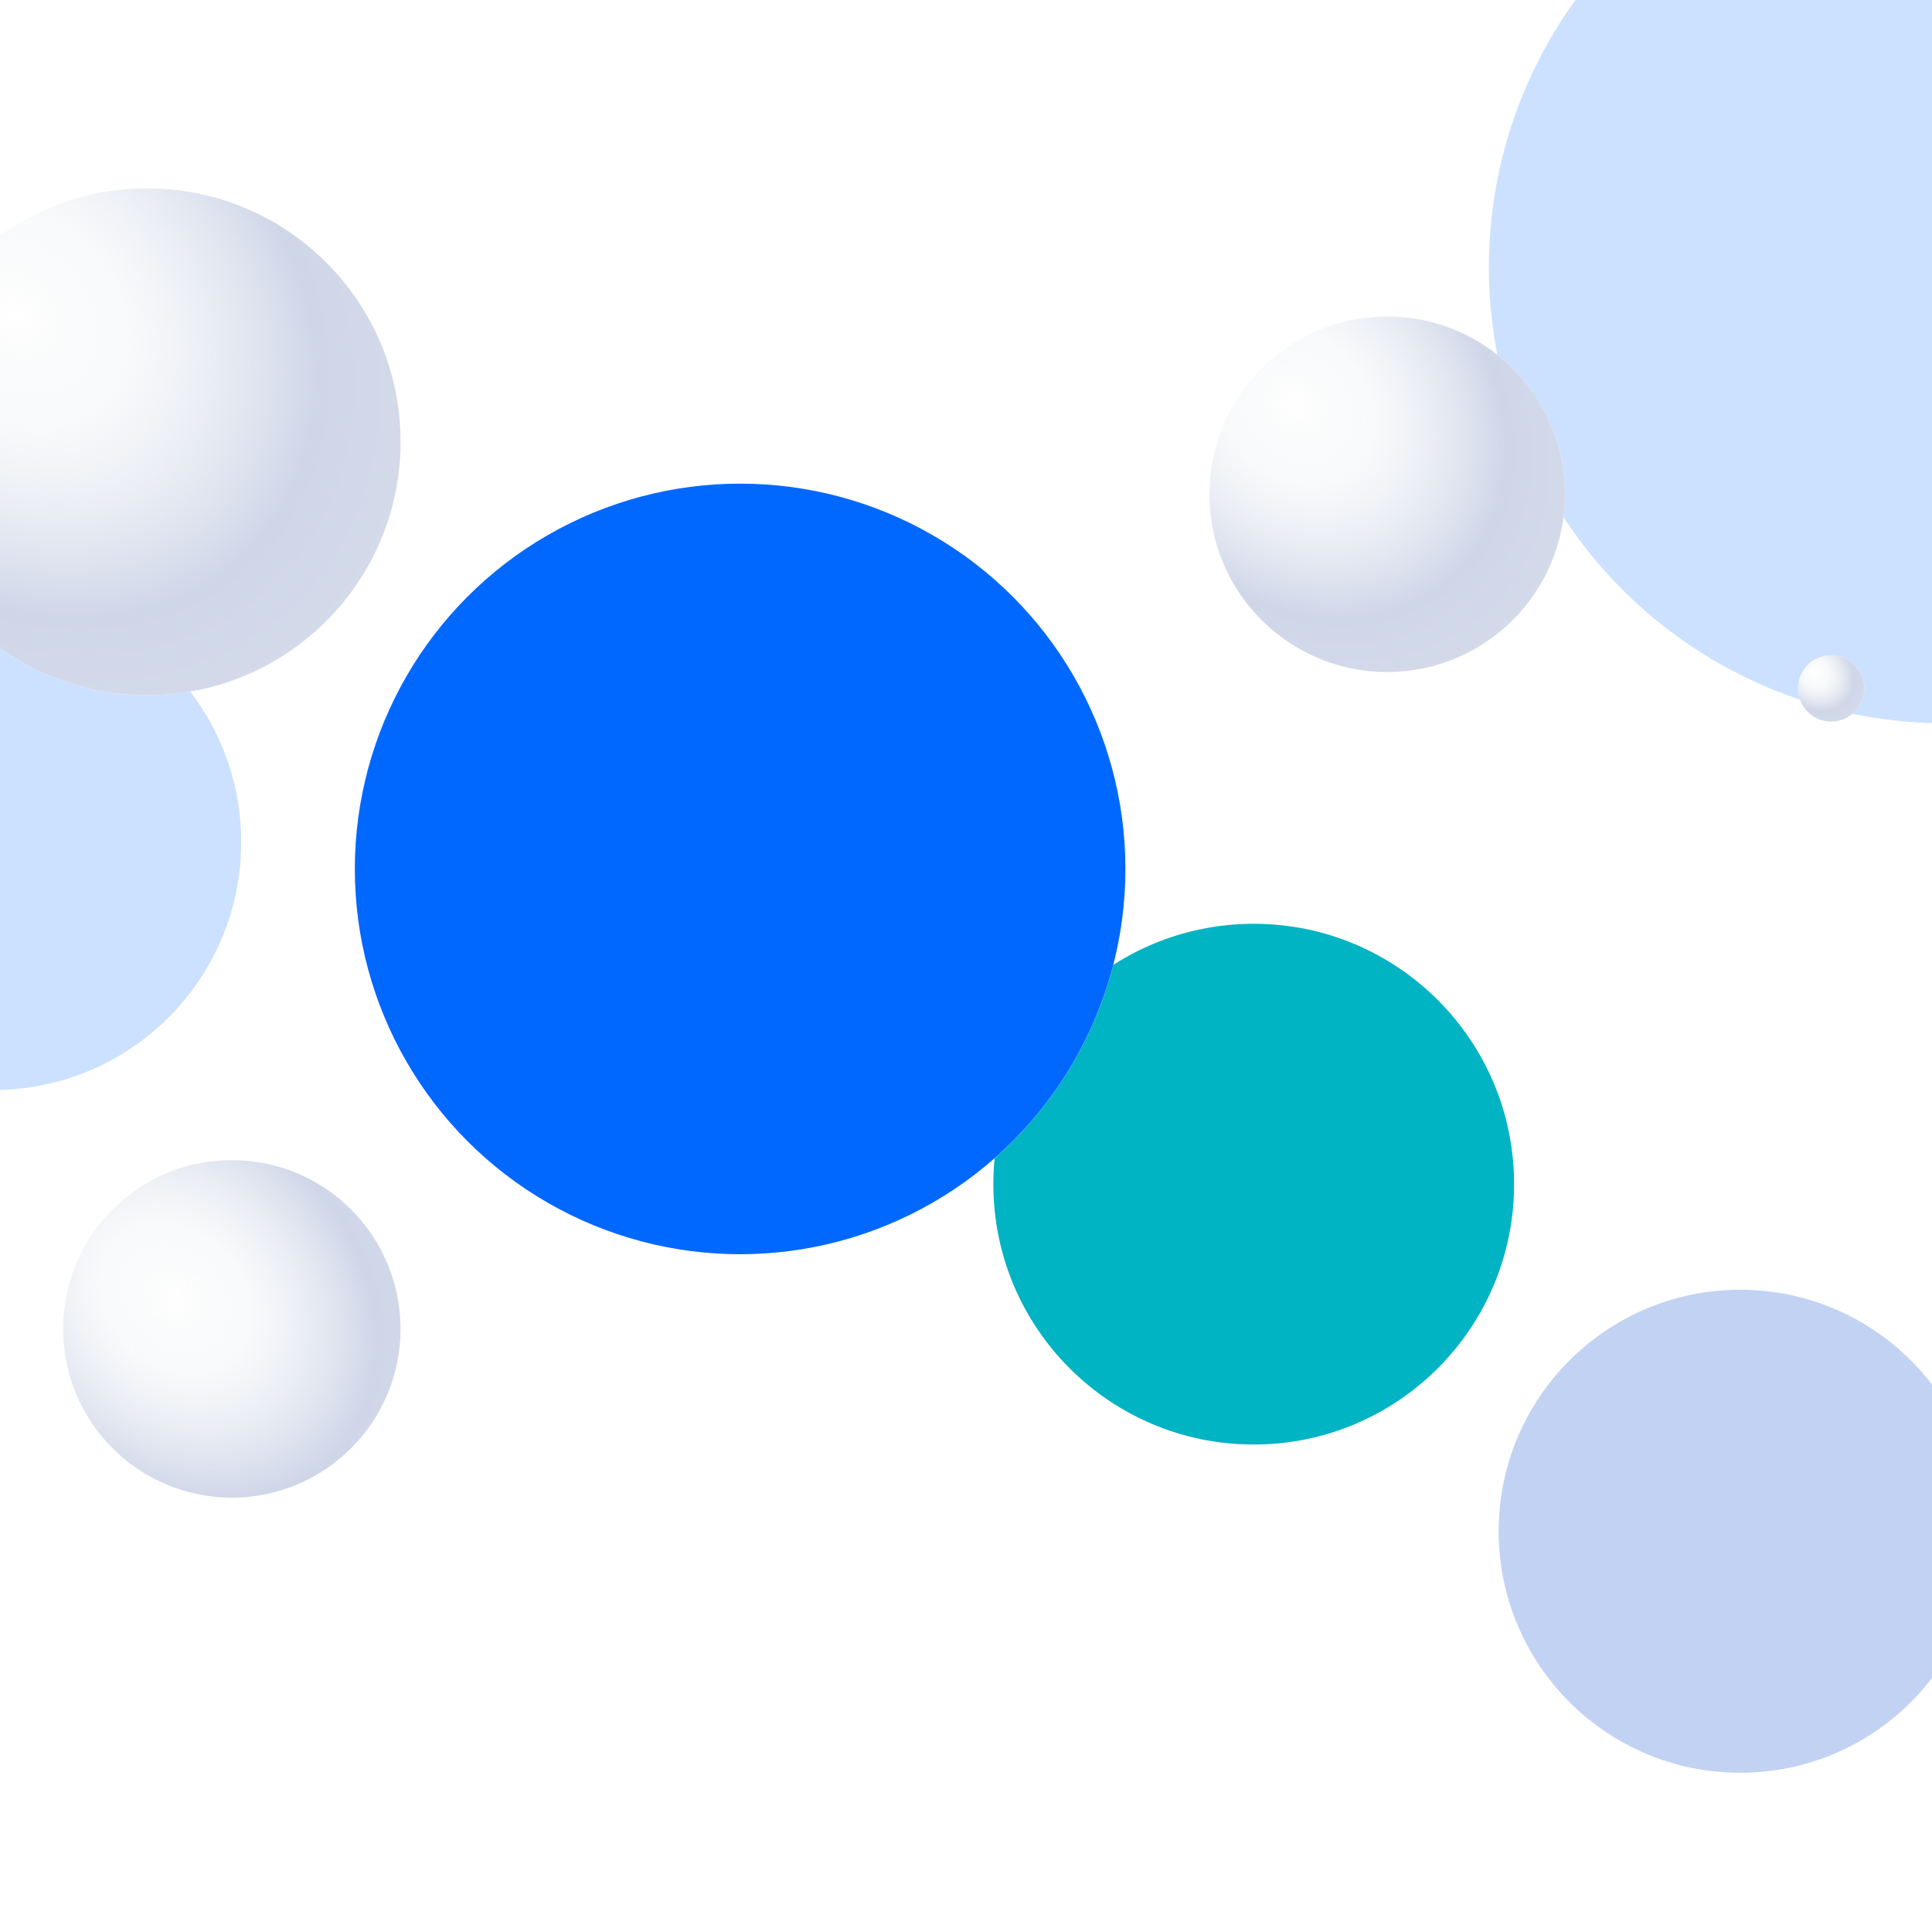 <?xml version="1.0" encoding="utf-8"?>
<svg viewBox="0 0 6000 6000" fill="none" xmlns="http://www.w3.org/2000/svg">
  <defs>
    <clipPath id="clip0_226_44">
      <rect width="6000" height="6000" fill="white"/>
    </clipPath>
    <filter id="filter0_f_226_44" x="-1334" y="-986" width="9190" height="7642" filterUnits="userSpaceOnUse" color-interpolation-filters="sRGB">
      <feGaussianBlur stdDeviation="200" result="effect1_foregroundBlur_226_44"/>
    </filter>
    <radialGradient id="paint0_radial_226_44" cx="0" cy="0" r="1" gradientUnits="userSpaceOnUse" gradientTransform="translate(5309.04 118.173) rotate(46.346) scale(3110.19 2512.9)">
      <stop stop-color="white"/>
      <stop offset="0.221" stop-color="#F3F5F7" stop-opacity="0.557"/>
      <stop offset="0.596" stop-color="#CFD6E8"/>
      <stop offset="1" stop-color="#D8DEEB"/>
    </radialGradient>
    <radialGradient id="paint1_radial_226_44" cx="0" cy="0" r="1" gradientUnits="userSpaceOnUse" gradientTransform="translate(-417.728 2228.67) rotate(46.346) scale(1690.18 1365.59)">
      <stop stop-color="white"/>
      <stop offset="0.221" stop-color="#F3F5F7" stop-opacity="0.557"/>
      <stop offset="0.596" stop-color="#CFD6E8"/>
      <stop offset="1" stop-color="#D8DEEB"/>
    </radialGradient>
    <filter id="filter1_f_226_44" x="752" y="1152" width="4300" height="3684" filterUnits="userSpaceOnUse" color-interpolation-filters="sRGB">
      <feGaussianBlur stdDeviation="175" result="effect1_foregroundBlur_226_44"/>
    </filter>
    <radialGradient id="paint2_radial_226_44" cx="0" cy="0" r="1" gradientUnits="userSpaceOnUse" gradientTransform="translate(3476.14 3271.06) rotate(46.346) scale(1775.84 1434.8)">
      <stop stop-color="white"/>
      <stop offset="0.221" stop-color="#F3F5F7" stop-opacity="0.557"/>
      <stop offset="0.596" stop-color="#CFD6E8"/>
      <stop offset="1" stop-color="#D8DEEB"/>
    </radialGradient>
    <radialGradient id="paint3_radial_226_44" cx="0" cy="0" r="1" gradientUnits="userSpaceOnUse" gradientTransform="translate(1680.85 2097.02) rotate(46.346) scale(2628.06 2123.36)">
      <stop stop-color="white"/>
      <stop offset="0.221" stop-color="#F3F5F7" stop-opacity="0.557"/>
      <stop offset="0.596" stop-color="#CFD6E8"/>
      <stop offset="1" stop-color="#D8DEEB"/>
    </radialGradient>
    <filter id="filter2_f_226_44" x="-480" y="435" width="6882" height="5188" filterUnits="userSpaceOnUse" color-interpolation-filters="sRGB">
      <feGaussianBlur stdDeviation="75" result="effect1_foregroundBlur_226_44"/>
    </filter>
    <radialGradient id="paint4_radial_226_44" cx="0" cy="0" r="1" gradientUnits="userSpaceOnUse" gradientTransform="translate(50.738 976.373) rotate(46.346) scale(1728.61 1396.65)">
      <stop stop-color="white"/>
      <stop offset="0.221" stop-color="#F3F5F7" stop-opacity="0.557"/>
      <stop offset="0.596" stop-color="#CFD6E8"/>
      <stop offset="1" stop-color="#D8DEEB"/>
    </radialGradient>
    <radialGradient id="paint5_radial_226_44" cx="0" cy="0" r="1" gradientUnits="userSpaceOnUse" gradientTransform="translate(4023.05 1257.51) rotate(46.346) scale(1212.45 979.605)">
      <stop stop-color="white"/>
      <stop offset="0.221" stop-color="#F3F5F7" stop-opacity="0.557"/>
      <stop offset="0.596" stop-color="#CFD6E8"/>
      <stop offset="1" stop-color="#D8DEEB"/>
    </radialGradient>
    <radialGradient id="paint6_radial_226_44" cx="0" cy="0" r="1" gradientUnits="userSpaceOnUse" gradientTransform="translate(544.692 4032) rotate(46.346) scale(1150.94 929.915)">
      <stop stop-color="white"/>
      <stop offset="0.221" stop-color="#F3F5F7" stop-opacity="0.557"/>
      <stop offset="0.596" stop-color="#CFD6E8"/>
      <stop offset="1" stop-color="#D8DEEB"/>
    </radialGradient>
    <filter id="filter3_f_226_44" x="1216" y="2486" width="4266" height="1532" filterUnits="userSpaceOnUse" color-interpolation-filters="sRGB">
      <feGaussianBlur stdDeviation="20" result="effect1_foregroundBlur_226_44"/>
    </filter>
    <radialGradient id="paint10_radial_226_44" cx="0" cy="0" r="1" gradientUnits="userSpaceOnUse" gradientTransform="translate(5633.83 2086.22) rotate(46.346) scale(226.235 182.789)">
      <stop stop-color="white"/>
      <stop offset="0.221" stop-color="#F3F5F7" stop-opacity="0.557"/>
      <stop offset="0.596" stop-color="#CFD6E8"/>
      <stop offset="1" stop-color="#D8DEEB"/>
    </radialGradient>
  </defs>
  <g clip-path="url(#clip0_226_44)">
    <g opacity="0.2" filter="url(#filter0_f_226_44)">
      <circle cx="6040" cy="830" r="1416" fill="url(#paint0_radial_226_44)"/>
      <g style="mix-blend-mode:screen">
        <circle cx="6040" cy="830" r="1416" fill="#0068FF"/>
      </g>
      <circle cx="-20.5" cy="2615.5" r="769.5" fill="url(#paint1_radial_226_44)"/>
      <g style="mix-blend-mode:screen">
        <circle cx="-20.5" cy="2615.5" r="769.5" fill="#0068FF"/>
      </g>
    </g>
    <g filter="url(#filter1_f_226_44)">
      <circle cx="3893.5" cy="3677.5" r="808.5" fill="white"/>
      <circle cx="3893.5" cy="3677.5" r="808.5" fill="url(#paint2_radial_226_44)"/>
      <g style="mix-blend-mode:overlay">
        <circle cx="3893.5" cy="3677.5" r="808.5" fill="#00B4C3"/>
      </g>
      <circle cx="2298.5" cy="2698.5" r="1196.5" fill="white"/>
      <circle cx="2298.5" cy="2698.5" r="1196.5" fill="url(#paint3_radial_226_44)"/>
      <g style="mix-blend-mode:overlay">
        <circle cx="2298.5" cy="2698.5" r="1196.5" fill="#0068FF"/>
      </g>
    </g>
    <g filter="url(#filter2_f_226_44)">
      <circle cx="457" cy="1372" r="787" fill="white"/>
      <circle cx="457" cy="1372" r="787" fill="url(#paint4_radial_226_44)"/>
      <circle cx="4308" cy="1535" r="552" fill="white"/>
      <circle cx="4308" cy="1535" r="552" fill="url(#paint5_radial_226_44)"/>
      <path d="M1244 4127C1244 4416.4 1009.4 4651 720 4651C430.603 4651 196 4416.4 196 4127C196 3837.6 430.603 3603 720 3603C1009.4 3603 1244 3837.6 1244 4127Z" fill="white"/>
      <path d="M1244 4127C1244 4416.4 1009.4 4651 720 4651C430.603 4651 196 4416.4 196 4127C196 3837.6 430.603 3603 720 3603C1009.4 3603 1244 3837.6 1244 4127Z" fill="url(#paint6_radial_226_44)"/>
      <circle cx="5502" cy="4723" r="750" fill="white"/>
      <circle cx="5404.277" cy="4755.498" r="750" style="fill: rgb(194, 210, 243);"/>
    </g>
    <g filter="url(#filter3_f_226_44)"/>
    <circle cx="5687" cy="2138" r="103" fill="white"/>
    <circle cx="5687" cy="2138" r="103" fill="url(#paint10_radial_226_44)"/>
  </g>
</svg>